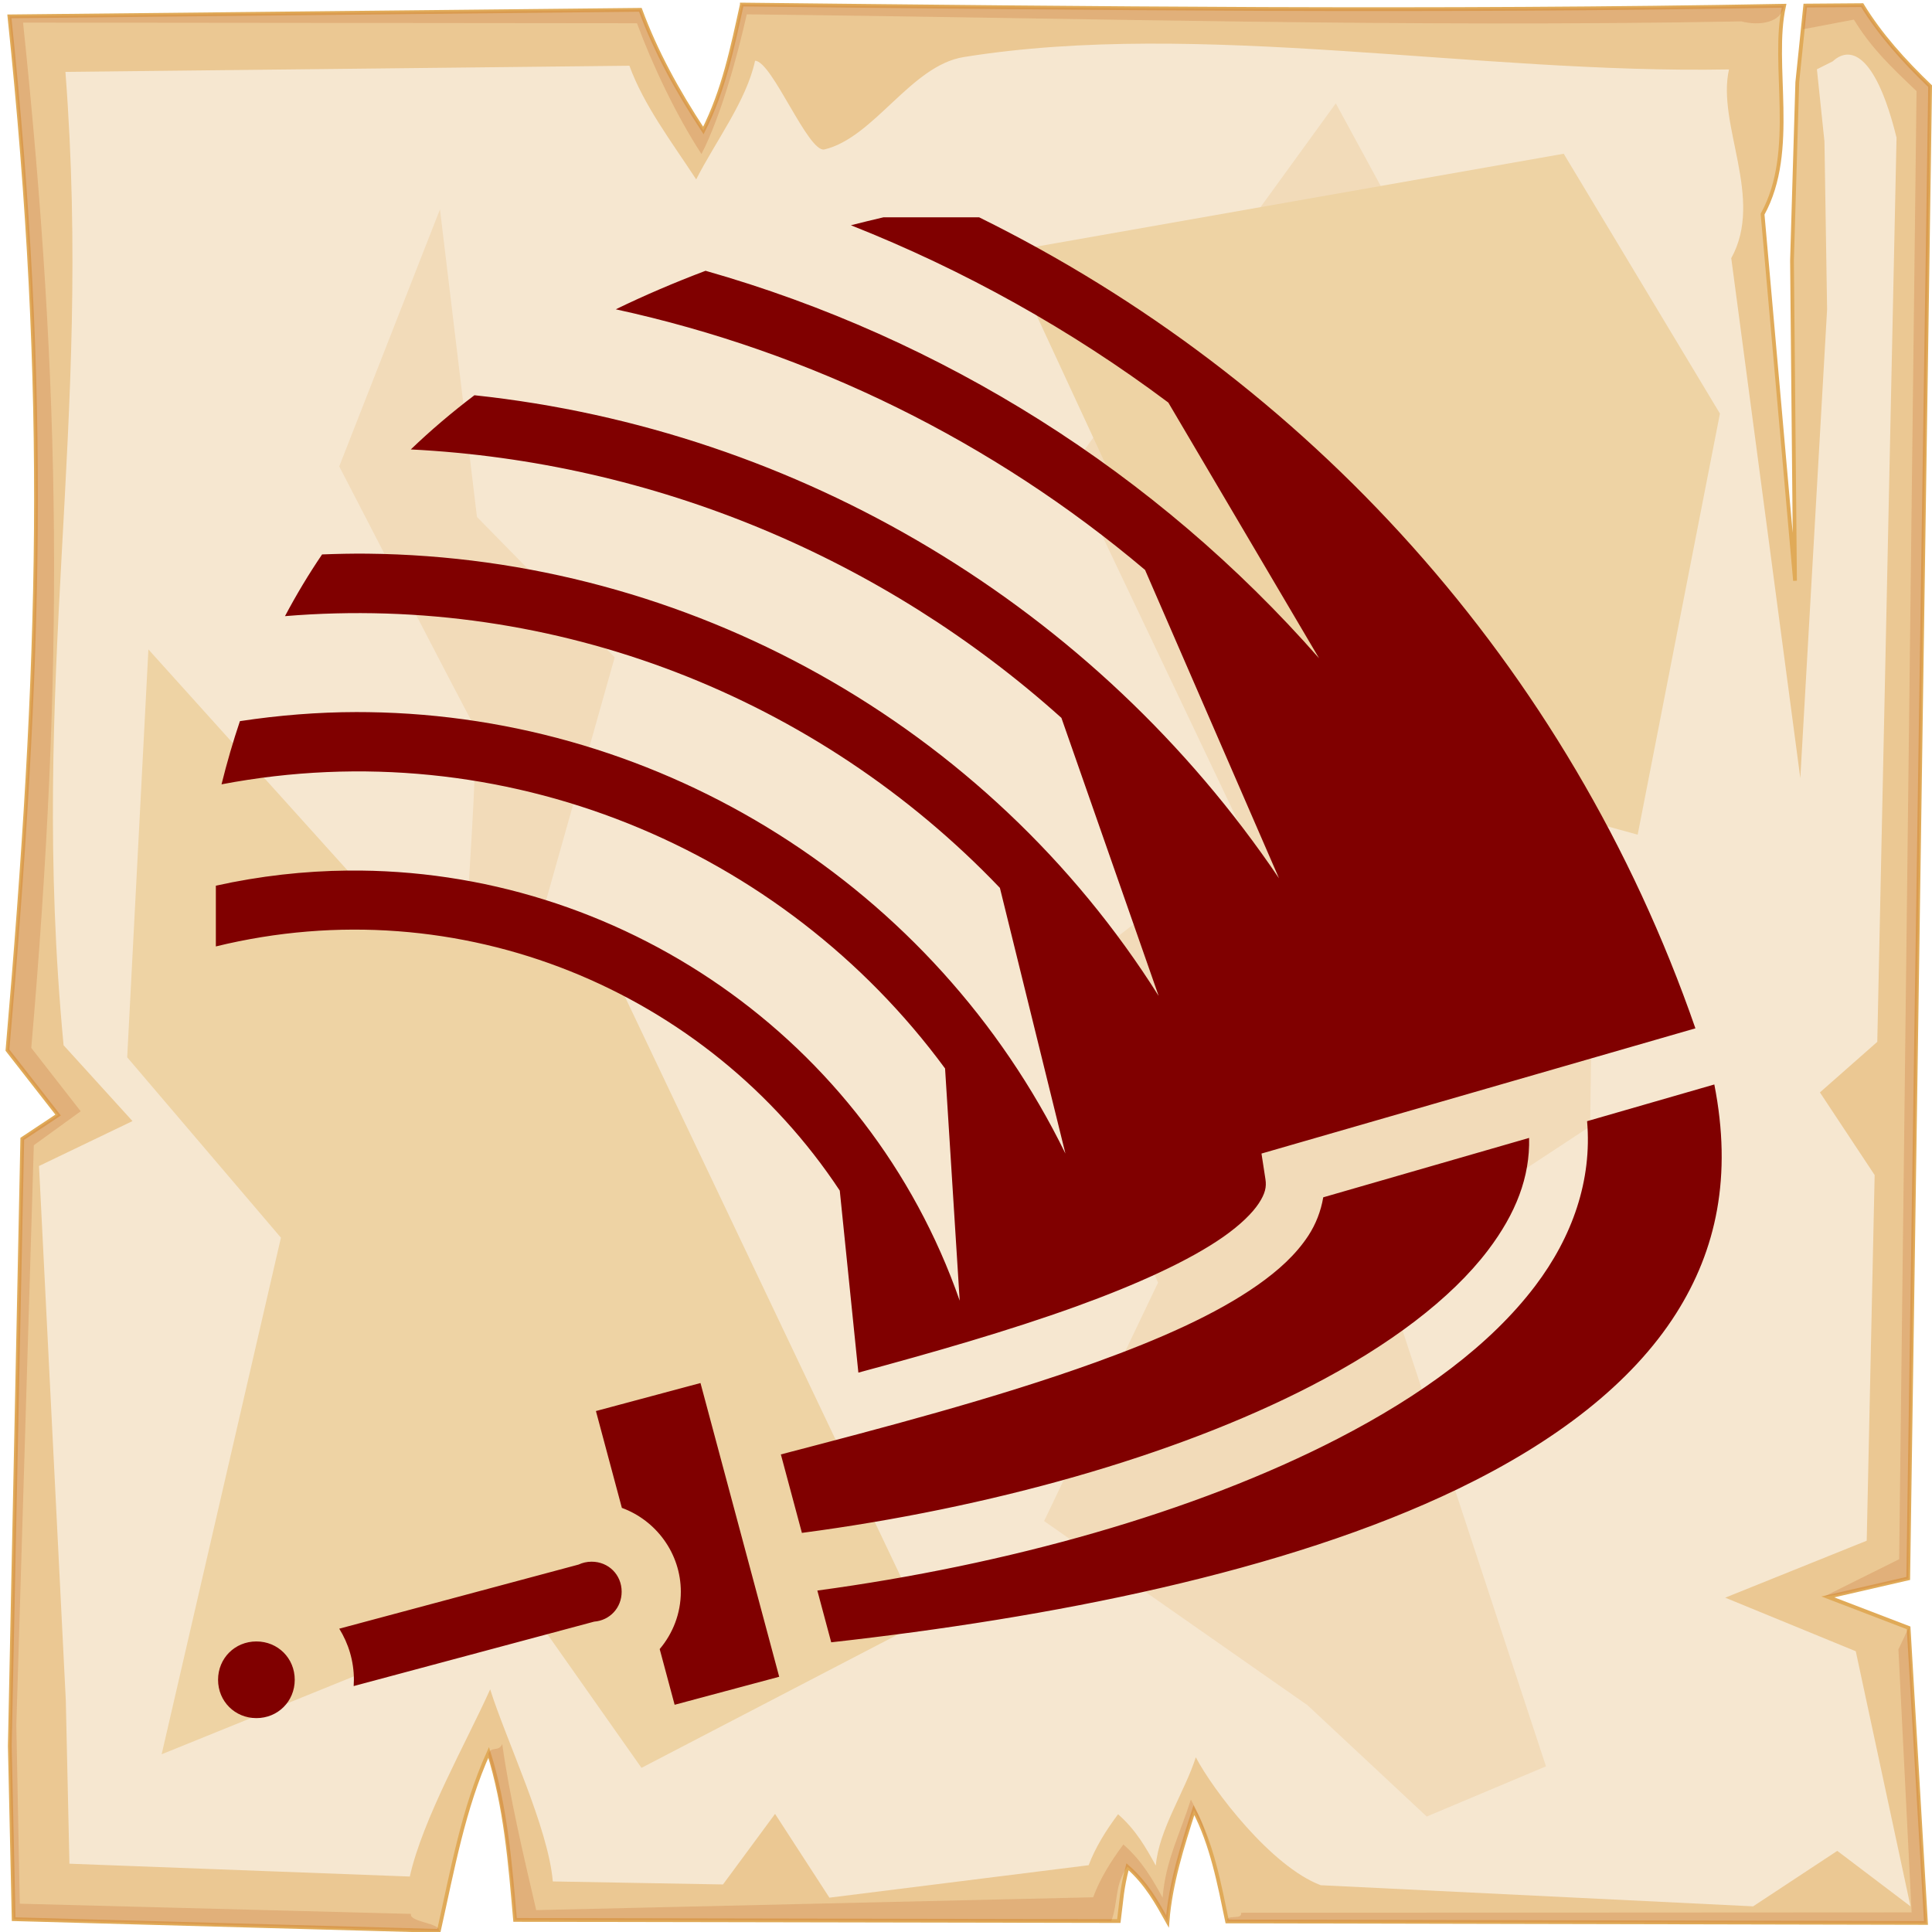 <?xml version="1.0" encoding="UTF-8" standalone="no"?>
<svg
   viewBox="0 0 512 512"
   style="height: 512px; width: 512px;"
   version="1.1"
   id="svg12"
   sodipodi:docname="precise-blows.svg"
   inkscape:version="1.3.2 (091e20e, 2023-11-25)"
   xmlns:inkscape="http://www.inkscape.org/namespaces/inkscape"
   xmlns:sodipodi="http://sodipodi.sourceforge.net/DTD/sodipodi-0.dtd"
   xmlns="http://www.w3.org/2000/svg"
   xmlns:svg="http://www.w3.org/2000/svg">
  <sodipodi:namedview
     id="namedview12"
     pagecolor="#505050"
     bordercolor="#ffffff"
     borderopacity="1"
     inkscape:showpageshadow="0"
     inkscape:pageopacity="0"
     inkscape:pagecheckerboard="1"
     inkscape:deskcolor="#d1d1d1"
     inkscape:zoom="0.25762485"
     inkscape:cx="120.33001"
     inkscape:cy="163.02775"
     inkscape:window-width="1248"
     inkscape:window-height="406"
     inkscape:window-x="0"
     inkscape:window-y="38"
     inkscape:window-maximized="0"
     inkscape:current-layer="svg12" />
  <defs
     id="defs2">
    <radialGradient
       id="lorc-blade-drag-gradient-0">
      <stop
         offset="0%"
         stop-color="#830000"
         stop-opacity="1"
         id="stop1" />
      <stop
         offset="100%"
         stop-color="#000"
         stop-opacity="1"
         id="stop2" />
    </radialGradient>
  </defs>
  <path
     d="M0 0h512v512H0z"
     fill="url(#pattern)"
     id="path2" />
  <svg
     version="1.1"
     id="svg11">
    <defs
       id="defs6">
      <filter
         id="b"
         x="-0.023"
         width="1.047"
         y="-0.023"
         height="1.047"
         color-interpolation-filters="sRGB">
        <feGaussianBlur
           stdDeviation="4.823"
           id="feGaussianBlur2" />
      </filter>
      <filter
         id="a"
         x="-0.012"
         width="1.024"
         y="-0.012"
         height="1.024"
         color-interpolation-filters="sRGB">
        <feGaussianBlur
           stdDeviation="2.55"
           id="feGaussianBlur3" />
      </filter>
      <filter
         id="c"
         x="-0.112"
         width="1.225"
         y="-0.083"
         height="1.165"
         color-interpolation-filters="sRGB">
        <feGaussianBlur
           stdDeviation="15.63"
           id="feGaussianBlur4" />
      </filter>
      <filter
         id="e"
         x="-0.238"
         width="1.475"
         y="-0.249"
         height="1.497"
         color-interpolation-filters="sRGB">
        <feGaussianBlur
           stdDeviation="18.7"
           id="feGaussianBlur5" />
      </filter>
      <filter
         id="d"
         x="-0.213"
         width="1.426"
         y="-0.151"
         height="1.303"
         color-interpolation-filters="sRGB">
        <feGaussianBlur
           stdDeviation="18.7"
           id="feGaussianBlur6" />
      </filter>
    </defs>
    <path
       d="M196.6 1.207c-2.5 11.323-4.8 22.703-10.2 33.383-7-10.68-12.6-20.91-16.7-31.988L2.494 4.338C13 104.9 10.86 175.3 1.979 278.3L15.4 295.5l-9.494 6.3L2.6 462.7l1.019 45.9 112.681 3.1c3.6-16.1 6.5-32.5 13.2-47.3 4.5 14.4 5.7 29.4 7 44.4l160 .3c.8-6.1.7-8.1 2.3-14.4 5.1 4.5 7.8 9.5 10.6 14.5.8-10.1 3.9-19.8 7-29.5 4.8 9.2 6.7 19.4 8.8 29.5l185.2.4-4.6-78.2-21.4-8.2 21.3-4.9 5.8-395.47c-7-6.73-13.3-13.744-18-21.465l-15.1.114-2.1 20.321-1.4 47.23.8 84.87-8.6-97.14c9.3-16.86 2.2-39.69 5.7-55.239-92.1 1.696-184.1.685-276.2-.314z"
       overflow="visible"
       color="#000"
       fill="#ebc893"
       fill-rule="evenodd"
       stroke="#e0aa58"
       enable-background="accumulate"
       id="path6" />
    <path
       d="M196.6 1.203c-2.5 11.327-4.8 22.707-10.2 33.387-7-10.68-12.6-20.91-16.7-31.99L2.494 4.336C13 104.9 10.86 175.3 1.979 278.3L15.4 295.5l-9.494 6.3L2.6 462.7l1.019 45.9 112.681 3.1c.5-2.1-7.9-2.3-7.4-4.5L5.244 504.5l-.914-47.3 4.63-153.7 12.42-9-13.093-16.8C16.95 177.3 16.36 104 6.113 5.992l162.687.164c4 10.804 10.3 24.254 17.1 34.664 5.3-10.41 9.5-25.97 12-37.02 89.8.974 173.8 3.521 263.6 1.867 4.6 1.226 10.6.431 11.3-4.149-92.1 1.696-184.1.684-276.2-.315zm296.9.158l-15.1.116-.6 6.277 13.5-2.557c4.6 7.533 9.7 12.383 16.6 18.943l-4.6 389.06-19.9 9.9 4.1-.6 18.2-4.2 5.8-395.47c-7-6.73-13.3-13.748-18-21.469zm9.6 435.739l3.5 69.7-177.7.1c.4 2.1-4.1.2-3.7 2.3l185.2.4-4.6-78.2zm-370 25.1c-1 2.2-2.9.4-3.7 2.6 4.2 14 5.8 29.5 7.1 44l158 .3c1.9-5 .8-9.7 4.3-14.4 5.1 4.5 7.8 9.5 10.6 14.5.8-10.1 3.9-19.8 7-29.5 1.8 3.4 3.2 7 4.3 10.6-1.4-5.6-2.4-8.3-5.1-13.4-3 9.4-6.7 16.2-7.5 26-2.7-4.9-5.4-9.7-10.4-14.1-3.4 4.6-6.2 9.1-8 14l-147.6 3.4c-3.4-14.6-7.1-30.3-9-44z"
       overflow="visible"
       color="#000"
       opacity=".527"
       fill="#c87137"
       fill-rule="evenodd"
       filter="url(#a)"
       enable-background="accumulate"
       id="path7" />
    <path
       d="M200.1 16.1c-2.3 10.67-10.5 21.38-15.6 31.44-6.6-10.06-13.9-19.69-17.7-30.12L17.34 19.05C24.61 113.6 7.605 179.3 16.85 277l18.26 20.1L10.34 309l7.1 141.6.96 43.3 90.2 3.4c3.4-15.2 15-35.6 21.3-49.6 4.3 13.6 15.4 36.7 16.6 50.9l45.1.8 13.8-18.7 14.4 22.2 68.7-8.6c1.8-4.7 4.5-9.1 7.8-13.5 4.8 4.2 7.4 8.9 10 13.6.8-9.5 7.7-19.6 10.6-28.7 4.5 8.6 19.9 28.9 33.1 33.9l114.6 5.6 22.3-14.7 19.4 14.7-14.5-67.6-34.6-14.2 37.5-15.1 2.1-96.9-14.5-21.9 15.2-13.4 5.1-239.63c-5.2-21.09-11.8-24.89-16.9-20.22l-4.2 2.11 2 19.14.7 44.47-7.1 124.23-18.3-137.78c8.8-15.88-3.9-35.38-.6-50.02-67.1 1.24-140.4-13.332-202.8-3.28-14 2.25-23.7 21.31-36.9 24.48-4.3 1.03-13.9-23.45-18.4-23.5z"
       overflow="visible"
       enable-background="accumulate"
       filter="url(#b)"
       fill-rule="evenodd"
       fill="#f6e7d0"
       color="#000"
       id="path8" />
    <path
       d="M354 27.39l-70.3 96.91 46.4 97.6-56.2 43.6 33 74.4-30.2 63.2 69.8 48.8 31.6 29.5 31.6-13.3L365.9 335l55.5-36.5 2.1-146.1-56.9-101.83zM116.6 55.48L89.9 123.6s33.7 65.3 35.8 68.8c2.1 3.6-7 118-7 118l42.8 73.8s9.9-82.9 7.1-83.6c-2.8-.7-29.5-42.1-29.5-42.1l23.8-84.3-36.5-37.2z"
       color="#000"
       overflow="visible"
       fill="#f2dbb9"
       fill-rule="evenodd"
       filter="url(#c)"
       enable-background="accumulate"
       id="path9" />
    <path
       d="M39.33 172.1l-5.62 108.1L74.45 328 42.84 464.9l96.96-39.3 30.2 42.9 74.4-38.7-80.8-169.9-60.4-16.9z"
       color="#000"
       overflow="visible"
       fill="#eed3a4"
       fill-rule="evenodd"
       enable-background="accumulate"
       filter="url(#d)"
       id="path10" />
    <path
       d="M266.9 66.72L324.5 191 434 221.2l21.8-111.6-41.4-68.86z"
       color="#000"
       overflow="visible"
       fill="#eed3a4"
       fill-rule="evenodd"
       enable-background="accumulate"
       filter="url(#e)"
       id="path11" />
  </svg>
  <path
     id="path12"
     style="fill:#800000;stroke-width:0.839"
     d="M 234.098 57.596 C 231.208 58.274 228.336 58.969 225.498 59.695 C 255.487 71.567 283.801 87.351 309.611 106.678 L 349.566 174.445 C 306.369 125.221 249.684 89.59 186.98 71.76 C 178.748 74.875 170.804 78.266 163.189 81.969 C 214.99 93.245 263.21 117.038 303.449 151.033 L 338.947 232.758 C 290.314 160.78 211.822 113.905 125.73 104.744 C 119.796 109.235 114.167 114.014 108.865 119.105 C 173.336 122.365 234.177 147.95 281.285 190.242 L 307.047 263.916 C 261.811 192.122 182.481 147.594 97.328 146.727 C 93.35 146.686 89.356 146.776 85.355 146.93 C 81.82 152.135 78.543 157.587 75.523 163.283 C 147.411 157.318 216.807 184.863 264.984 235.301 L 282.344 305.701 C 247.668 234.864 175.617 189.811 97.623 188.727 C 96.569 188.711 95.514 188.704 94.457 188.705 C 84.237 188.719 73.921 189.541 63.582 191.109 C 61.758 196.504 60.136 202.091 58.705 207.859 C 133.292 193.639 207.369 224.569 250.453 283.158 L 254.33 344.689 C 230.024 275.048 163.821 230.017 92.203 230.707 C 80.626 230.818 68.908 232.127 57.203 234.717 L 57.203 250.814 C 121.984 234.956 187.514 262.544 222.549 315.527 L 227.477 363.758 C 247.048 358.487 267.354 352.668 285.133 346.246 C 301.235 340.432 315.236 334.061 324.223 327.758 C 328.714 324.607 331.893 321.486 333.598 318.889 C 335.303 316.291 335.67 314.538 335.357 312.52 L 334.307 305.705 L 449.301 272.521 C 415.739 175.72 345.918 100.255 259.496 57.596 L 234.098 57.596 z M 454.314 287.395 L 420.594 297.125 C 421.961 312.779 416.679 327.802 406.838 340.785 C 394.942 356.479 376.691 369.835 354.52 381.27 C 316.575 400.841 266.896 414.722 216.605 421.512 L 220.279 435.229 C 277.854 428.802 340.53 416.739 386.527 394.508 C 412.129 382.134 432.36 366.722 444.18 348.092 C 454.867 331.243 459.091 311.696 454.314 287.395 z M 405.227 301.559 L 350.674 317.301 C 350.056 320.946 348.706 324.441 346.703 327.492 C 343.41 332.509 338.766 336.708 333.225 340.596 C 322.14 348.369 307.222 354.939 290.459 360.994 C 263.675 370.667 233.068 378.61 206.938 385.436 L 212.512 406.232 C 262.03 399.697 311.202 385.971 347.334 367.336 C 368.163 356.594 384.571 344.204 394.344 331.312 C 401.73 321.569 405.487 311.903 405.227 301.559 z M 185.637 366.516 L 157.926 373.941 L 164.801 399.604 C 173.871 402.917 180.426 411.667 180.426 421.822 C 180.426 427.586 178.31 432.895 174.826 437.018 L 178.783 451.783 L 206.496 444.359 L 185.637 366.518 L 185.637 366.516 z M 156.785 413.863 C 155.535 413.863 154.368 414.14 153.328 414.627 L 89.906 431.619 C 92.361 435.567 93.785 440.209 93.785 445.158 C 93.785 445.72 93.76 446.275 93.725 446.826 L 157.449 429.752 C 161.61 429.428 164.746 426.086 164.746 421.822 C 164.746 417.334 161.275 413.863 156.785 413.863 z M 67.949 435 C 62.246 435 57.789 439.455 57.789 445.158 C 57.789 450.861 62.246 455.318 67.949 455.318 C 73.652 455.318 78.109 450.861 78.109 445.158 C 78.109 439.455 73.651 435 67.949 435 z " />
</svg>
